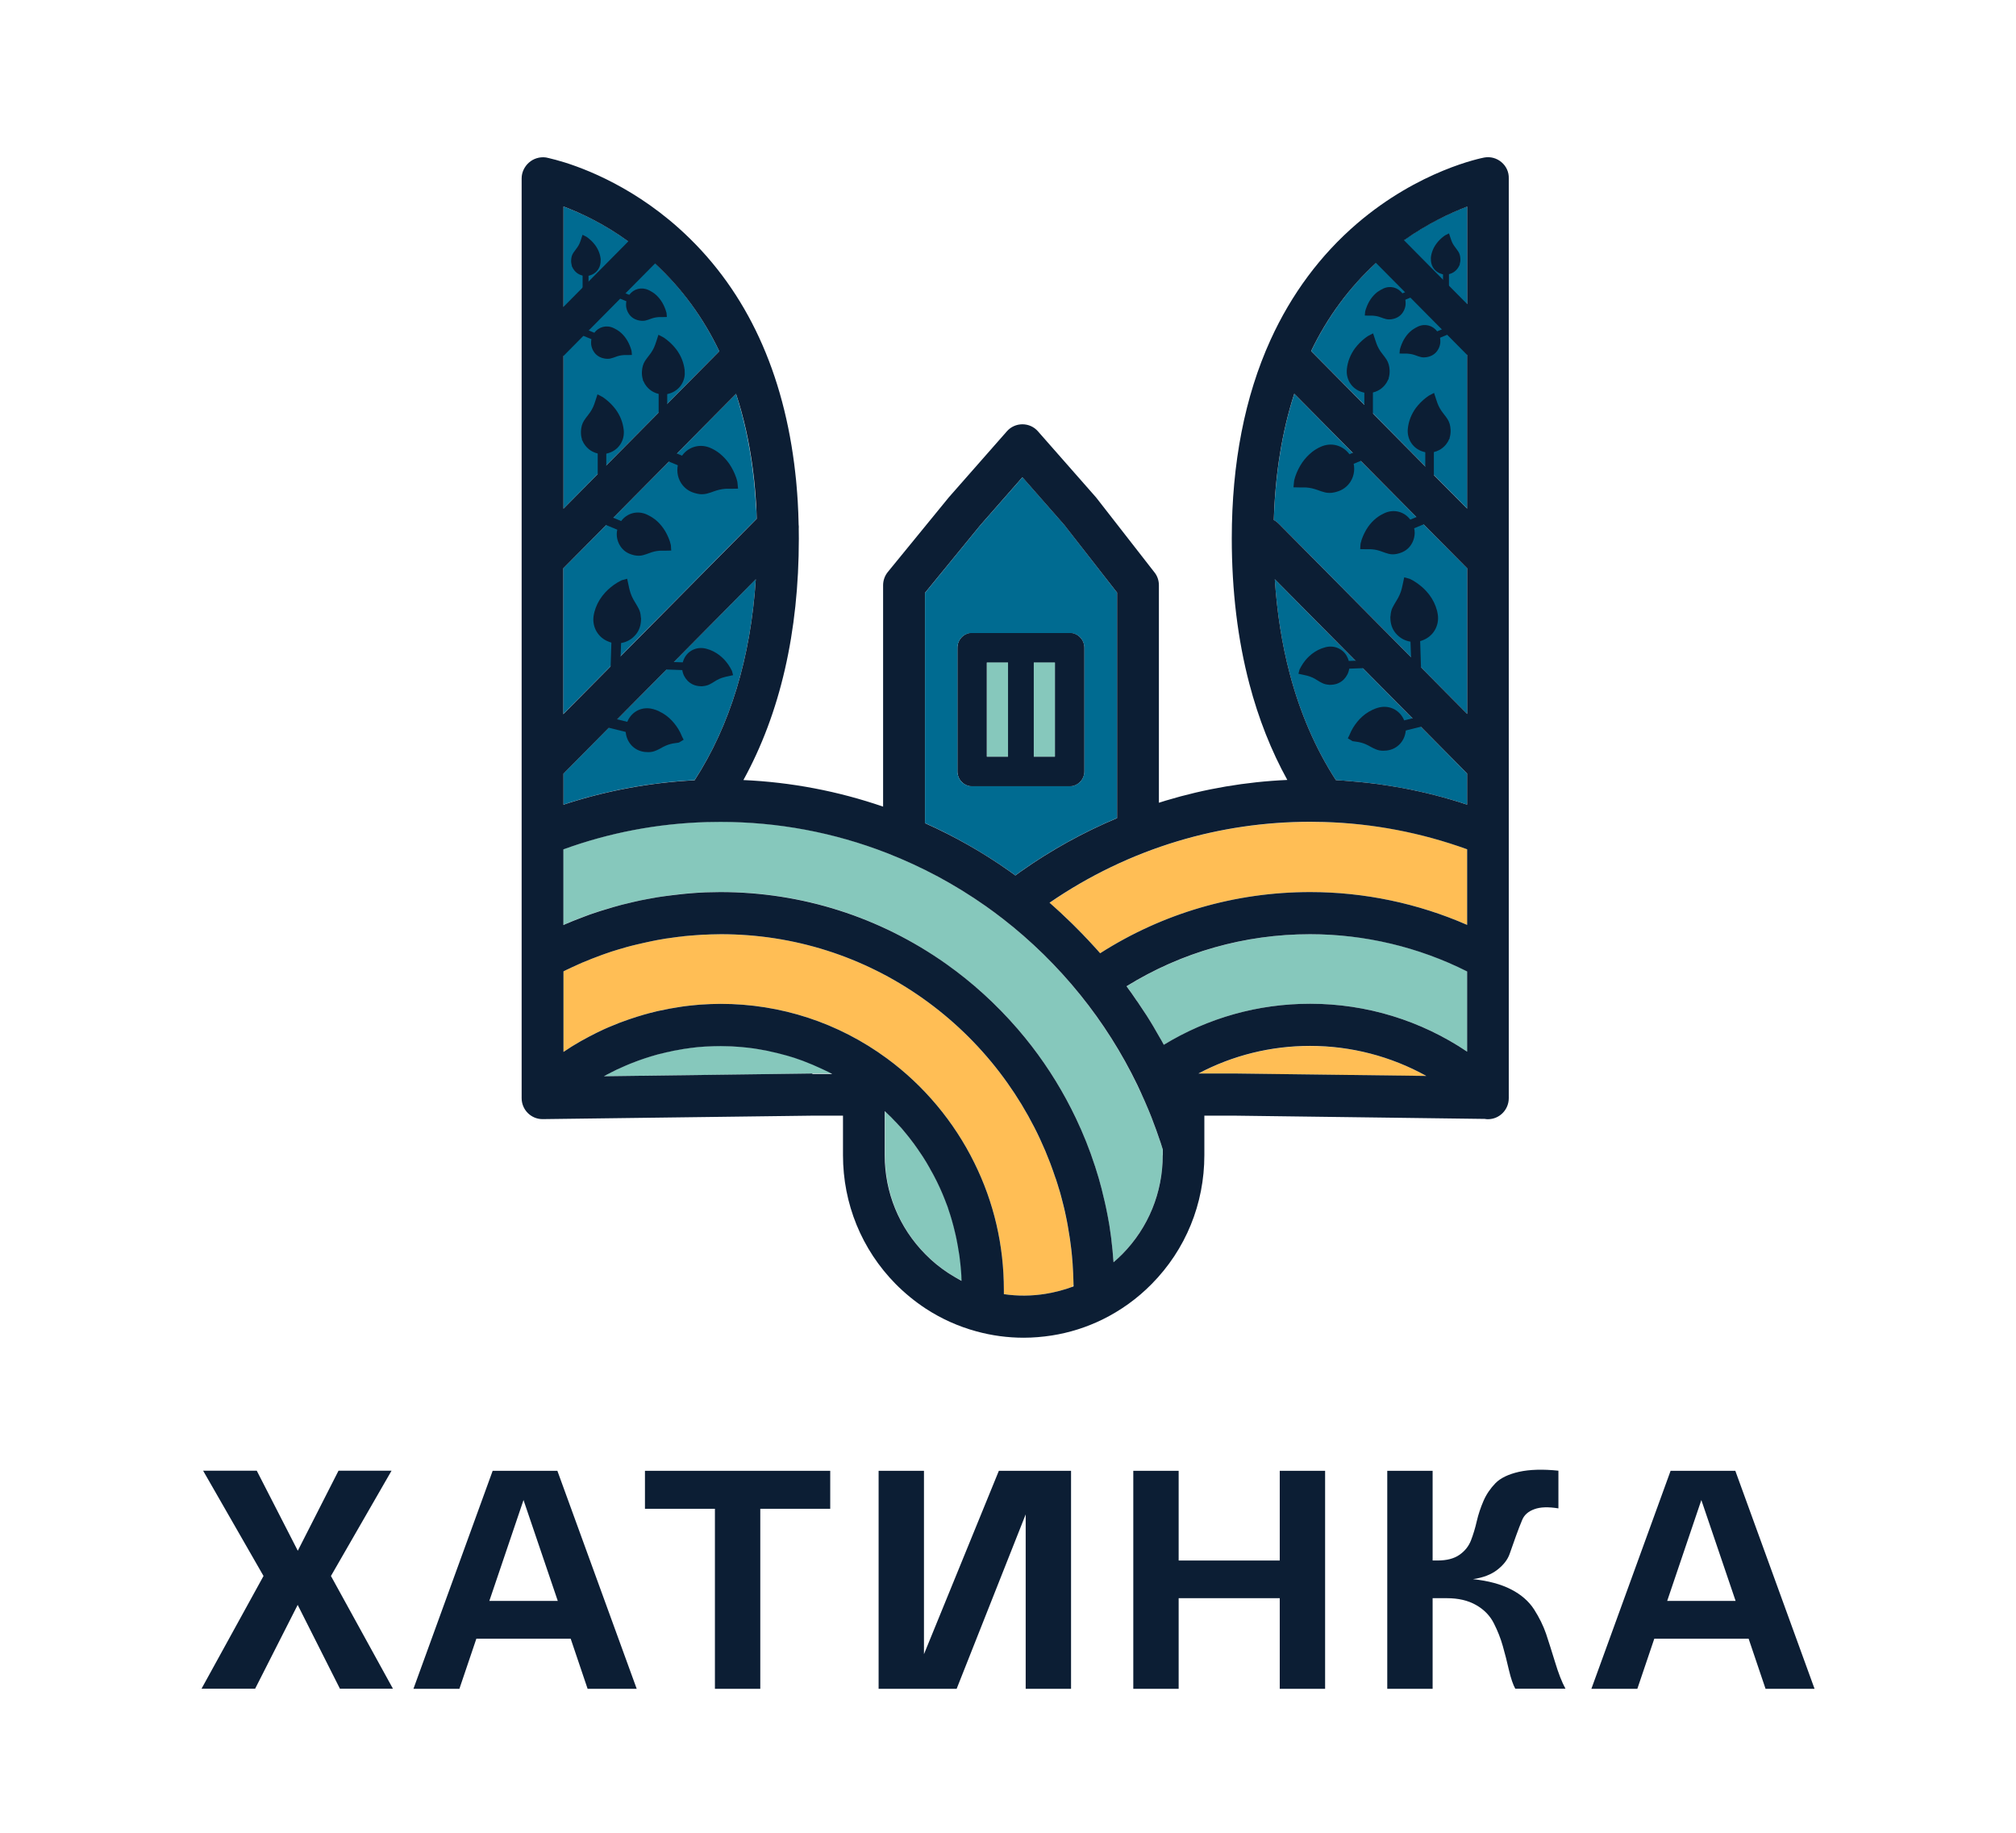<svg width="88" height="80" viewBox="0 0 88 80" fill="none" xmlns="http://www.w3.org/2000/svg">
<path d="M14.446 68.791L17.152 73.711H14.838L12.994 70.053L11.137 73.711H8.797L11.503 68.791L8.867 64.196H11.208L12.999 67.689L14.776 64.196H17.091L14.446 68.791Z" fill="#0C1E34"/>
<path d="M27.793 73.716H25.65L24.911 71.529H20.793L20.053 73.716H18.047L21.505 64.2H24.33L27.793 73.716ZM22.852 65.476L21.36 69.88H24.348L22.852 65.476Z" fill="#0C1E34"/>
<path d="M28.153 64.2H36.24V65.858H33.187V73.716H31.207V65.858H28.153V64.2Z" fill="#0C1E34"/>
<path d="M40.332 72.204L43.601 64.2H46.752V73.716H44.772V66.102L41.758 73.716H38.352V64.2H40.332V72.204Z" fill="#0C1E34"/>
<path d="M55.862 68.116V64.2H57.842V73.716H55.862V69.76H51.449V73.716H49.469V64.2H51.449V68.116H55.862Z" fill="#0C1E34"/>
<path d="M64.295 68.929C64.968 69 65.523 69.151 65.963 69.378C66.403 69.604 66.737 69.898 66.966 70.253C67.195 70.613 67.366 70.964 67.485 71.307C67.599 71.653 67.731 72.062 67.877 72.542C68.022 73.022 68.171 73.413 68.334 73.711H66.143C66.046 73.538 65.954 73.267 65.866 72.898C65.782 72.524 65.69 72.173 65.597 71.844C65.505 71.516 65.373 71.182 65.206 70.853C65.039 70.524 64.783 70.258 64.431 70.058C64.079 69.858 63.657 69.76 63.155 69.76H62.535V73.716H60.555V64.2H62.535V68.115H62.751C63.147 68.115 63.463 68.035 63.701 67.871C63.939 67.707 64.106 67.498 64.207 67.244C64.304 66.991 64.392 66.711 64.462 66.4C64.533 66.093 64.634 65.796 64.757 65.511C64.88 65.227 65.056 64.969 65.276 64.742C65.496 64.516 65.839 64.351 66.306 64.244C66.772 64.142 67.344 64.124 68.026 64.195V65.84C67.586 65.769 67.239 65.778 66.975 65.876C66.715 65.969 66.539 66.124 66.451 66.329C66.363 66.538 66.271 66.773 66.174 67.044C66.081 67.311 65.989 67.573 65.897 67.827C65.809 68.08 65.628 68.311 65.36 68.52C65.091 68.729 64.735 68.867 64.295 68.929Z" fill="#0C1E34"/>
<path d="M79.207 73.716H77.068L76.329 71.529H72.211L71.471 73.716H69.465L72.923 64.2H75.748L79.207 73.716ZM74.265 65.476L72.774 69.88H75.761L74.265 65.476Z" fill="#0C1E34"/>
<path d="M46.685 27.631H42.43C42.078 27.631 41.797 27.916 41.797 28.271V33.671C41.797 34.027 42.078 34.311 42.43 34.311H46.685C47.033 34.311 47.319 34.027 47.319 33.671V28.271C47.319 27.92 47.033 27.631 46.685 27.631ZM43.059 33.036V28.916H44.001V33.036H43.059ZM45.11 33.036V28.916H46.051V33.036H45.11Z" fill="#0C1E34"/>
<path d="M64.046 33.769V35.124C64.041 35.124 64.037 35.124 64.033 35.12C63.109 34.813 62.167 34.573 61.208 34.396C61.089 34.373 60.97 34.351 60.847 34.333C60.728 34.311 60.609 34.293 60.486 34.276C60.367 34.258 60.244 34.24 60.125 34.222C60.007 34.204 59.883 34.191 59.76 34.178C59.518 34.151 59.276 34.124 59.03 34.107C58.911 34.098 58.788 34.084 58.665 34.076C58.546 34.067 58.431 34.062 58.313 34.053C57.428 32.684 56.746 31.116 56.293 29.387C55.959 28.12 55.743 26.751 55.646 25.298C55.646 25.293 55.646 25.289 55.646 25.284L64.046 33.769Z" fill="#006B91"/>
<path d="M64.049 24.809V31.169L55.821 22.862C55.755 22.796 55.684 22.742 55.605 22.702C55.667 20.676 55.966 18.84 56.494 17.2C56.494 17.196 56.498 17.196 56.498 17.191L59.556 20.28L64.049 24.809Z" fill="#006B91"/>
<path d="M64.05 9.018V22.204L64.037 22.191L62.673 20.818L61.379 19.511L61.362 19.493L57.234 15.324C58 13.729 59.038 12.36 60.336 11.227C61.714 10.027 63.108 9.364 64.032 9.018C64.041 9.018 64.046 9.018 64.05 9.018Z" fill="#006B91"/>
<path d="M31.398 15.333L24.595 22.204V9.013C25.555 9.369 26.998 10.062 28.428 11.342C29.664 12.449 30.654 13.782 31.398 15.333Z" fill="#006B91"/>
<path d="M33.029 22.64L30.081 25.618L28.677 27.036L24.585 31.169V24.809L30.336 19L30.732 18.6L32.127 17.191C32.457 18.218 32.703 19.32 32.853 20.493C32.866 20.6 32.879 20.711 32.892 20.827C32.892 20.831 32.892 20.84 32.897 20.844C32.901 20.889 32.905 20.933 32.91 20.978C32.919 21.08 32.932 21.187 32.941 21.298C32.963 21.538 32.98 21.778 32.993 22.009C33.015 22.213 33.024 22.427 33.029 22.64Z" fill="#006B91"/>
<path d="M32.99 25.284C32.766 28.72 31.869 31.662 30.32 34.053C28.362 34.156 26.443 34.511 24.595 35.12V33.764L26.883 31.453L28.326 29.996L28.388 29.933L32.977 25.293L32.99 25.284Z" fill="#006B91"/>
<path d="M46.454 22.907L44.633 20.831L42.802 22.916L40.378 25.88V35.862C40.378 35.884 40.378 35.902 40.373 35.924C41.667 36.502 42.908 37.209 44.069 38.027C44.153 38.084 44.237 38.147 44.32 38.209C44.404 38.147 44.487 38.084 44.571 38.027C45.887 37.098 47.29 36.324 48.76 35.707V25.867L46.454 22.907ZM47.33 33.675C47.33 34.031 47.048 34.316 46.696 34.316H42.428C42.076 34.316 41.795 34.031 41.795 33.675V28.271C41.795 27.916 42.076 27.631 42.428 27.631H46.696C47.048 27.631 47.33 27.916 47.33 28.271V33.675Z" fill="#006B91"/>
<path d="M44.004 28.911H43.075V33.031H44.004V28.911Z" fill="#86C8BC"/>
<path d="M46.051 28.911H45.122V33.031H46.051V28.911Z" fill="#86C8BC"/>
<path d="M62.264 46.969L53.917 46.862H52.315C53.811 46.071 55.47 45.658 57.191 45.658C58.986 45.658 60.724 46.111 62.264 46.969Z" fill="#FFBE55"/>
<path d="M64.048 42.4V45.907C62.028 44.547 59.657 43.813 57.193 43.813C54.914 43.813 52.727 44.431 50.804 45.609C50.782 45.573 50.764 45.533 50.742 45.498C50.712 45.436 50.676 45.378 50.641 45.32C50.575 45.2 50.509 45.084 50.439 44.969C50.408 44.916 50.377 44.862 50.346 44.809C50.25 44.649 50.153 44.484 50.052 44.329C50.047 44.324 50.047 44.32 50.043 44.316C49.937 44.151 49.832 43.991 49.726 43.831C49.691 43.778 49.656 43.729 49.62 43.68C49.546 43.569 49.466 43.458 49.392 43.347C49.352 43.289 49.312 43.231 49.268 43.178C49.238 43.138 49.207 43.093 49.18 43.053C51.587 41.564 54.342 40.778 57.193 40.778C59.573 40.773 61.932 41.333 64.048 42.4Z" fill="#86C8BC"/>
<path d="M64.047 37.071V40.373C61.895 39.431 59.554 38.938 57.192 38.938C53.918 38.938 50.763 39.858 48.022 41.609C47.947 41.52 47.868 41.431 47.789 41.347C47.749 41.302 47.705 41.253 47.661 41.209C47.551 41.089 47.441 40.969 47.327 40.853C47.305 40.831 47.283 40.804 47.261 40.782C47.124 40.644 46.988 40.507 46.852 40.369C46.812 40.329 46.773 40.293 46.733 40.253C46.632 40.156 46.526 40.053 46.425 39.96C46.377 39.916 46.333 39.871 46.284 39.831C46.174 39.729 46.064 39.631 45.95 39.529C45.914 39.498 45.879 39.467 45.844 39.435C45.831 39.427 45.822 39.418 45.813 39.409C47.534 38.227 49.408 37.324 51.397 36.724C53.267 36.16 55.216 35.876 57.187 35.876C57.39 35.876 57.592 35.88 57.79 35.884C59.946 35.938 62.045 36.342 64.047 37.071Z" fill="#FFBE55"/>
<path d="M41.992 55.911C41.79 55.809 41.592 55.693 41.403 55.569C41.037 55.329 40.699 55.053 40.395 54.742C39.255 53.587 38.631 52.053 38.631 50.422V48.502C38.631 48.502 38.631 48.507 38.635 48.507C38.639 48.511 38.639 48.511 38.644 48.516C38.71 48.578 38.776 48.644 38.842 48.707C38.864 48.724 38.881 48.747 38.903 48.764C38.956 48.818 39.005 48.867 39.053 48.92C39.071 48.938 39.088 48.96 39.11 48.978C39.176 49.049 39.242 49.12 39.304 49.191C39.304 49.191 39.304 49.196 39.308 49.196C39.37 49.267 39.431 49.338 39.493 49.413C39.511 49.435 39.528 49.453 39.546 49.475C39.59 49.533 39.638 49.587 39.682 49.644C39.7 49.667 39.713 49.684 39.731 49.707C39.849 49.858 39.964 50.013 40.074 50.173C40.091 50.196 40.105 50.218 40.118 50.24C40.157 50.298 40.201 50.36 40.241 50.422C40.254 50.444 40.272 50.467 40.285 50.489C40.391 50.649 40.492 50.813 40.589 50.982C40.602 51.004 40.615 51.031 40.628 51.053C40.663 51.115 40.699 51.178 40.734 51.24C40.747 51.267 40.76 51.289 40.773 51.316C40.817 51.4 40.861 51.484 40.905 51.573C40.949 51.662 40.989 51.751 41.033 51.84C41.046 51.871 41.059 51.898 41.073 51.929C41.099 51.991 41.125 52.049 41.152 52.111C41.169 52.147 41.183 52.182 41.196 52.218C41.218 52.276 41.24 52.329 41.262 52.382C41.279 52.422 41.293 52.458 41.306 52.498C41.328 52.551 41.345 52.604 41.367 52.658C41.381 52.698 41.394 52.738 41.407 52.778C41.425 52.831 41.442 52.884 41.46 52.938C41.473 52.978 41.486 53.018 41.499 53.062C41.517 53.115 41.53 53.169 41.548 53.222C41.561 53.262 41.574 53.302 41.583 53.347C41.601 53.4 41.614 53.453 41.627 53.507C41.64 53.547 41.649 53.591 41.658 53.631L41.697 53.795C41.706 53.836 41.715 53.876 41.728 53.916C41.741 53.973 41.755 54.027 41.763 54.084C41.772 54.124 41.781 54.164 41.79 54.2C41.803 54.262 41.812 54.32 41.825 54.382C41.834 54.418 41.838 54.453 41.843 54.489C41.856 54.564 41.865 54.636 41.878 54.707C41.882 54.729 41.887 54.755 41.891 54.778C41.904 54.876 41.917 54.973 41.926 55.071C41.931 55.098 41.931 55.124 41.935 55.147C41.944 55.218 41.948 55.293 41.957 55.364C41.961 55.4 41.961 55.44 41.966 55.475C41.97 55.538 41.975 55.596 41.979 55.658C41.983 55.698 41.983 55.742 41.983 55.782C41.983 55.822 41.992 55.867 41.992 55.911Z" fill="#86C8BC"/>
<path d="M36.32 46.858H35.458L26.359 46.978C26.372 46.969 26.39 46.96 26.403 46.951C26.469 46.916 26.535 46.88 26.605 46.844C26.627 46.831 26.654 46.818 26.68 46.804C26.768 46.76 26.856 46.716 26.948 46.671C26.953 46.667 26.957 46.667 26.962 46.662C27.045 46.622 27.133 46.582 27.217 46.547C27.243 46.533 27.27 46.524 27.296 46.511C27.366 46.48 27.437 46.449 27.507 46.422C27.529 46.413 27.556 46.404 27.578 46.396C27.67 46.36 27.762 46.324 27.855 46.289C27.868 46.284 27.881 46.28 27.894 46.276C27.974 46.249 28.057 46.218 28.136 46.191C28.163 46.182 28.194 46.173 28.22 46.164C28.295 46.142 28.37 46.116 28.444 46.093C28.466 46.084 28.488 46.08 28.51 46.076C28.603 46.049 28.7 46.022 28.796 45.996C28.818 45.991 28.836 45.987 28.858 45.982C28.937 45.96 29.012 45.942 29.091 45.924C29.122 45.916 29.148 45.911 29.179 45.907C29.258 45.889 29.338 45.871 29.417 45.853C29.434 45.849 29.452 45.844 29.474 45.844C29.571 45.827 29.668 45.809 29.769 45.791C29.795 45.787 29.817 45.782 29.844 45.778C29.918 45.764 29.998 45.756 30.072 45.747C30.103 45.742 30.13 45.738 30.16 45.733C30.248 45.72 30.336 45.711 30.424 45.702C30.438 45.702 30.446 45.698 30.46 45.698C30.561 45.689 30.658 45.68 30.759 45.676C30.785 45.676 30.816 45.671 30.842 45.671C30.917 45.667 30.996 45.662 31.071 45.662C31.102 45.662 31.133 45.658 31.159 45.658C31.26 45.653 31.362 45.653 31.463 45.653C31.59 45.653 31.718 45.658 31.841 45.662C31.881 45.662 31.916 45.667 31.956 45.667C32.048 45.671 32.136 45.676 32.228 45.684C32.268 45.689 32.308 45.689 32.347 45.693C32.453 45.702 32.554 45.711 32.66 45.724C32.682 45.729 32.704 45.729 32.726 45.733C32.849 45.747 32.972 45.764 33.095 45.787C33.13 45.791 33.161 45.8 33.196 45.804C33.284 45.818 33.377 45.836 33.469 45.853C33.509 45.862 33.548 45.867 33.588 45.876C33.68 45.893 33.773 45.916 33.865 45.938C33.896 45.947 33.927 45.951 33.958 45.96C34.076 45.991 34.195 46.022 34.314 46.053C34.34 46.062 34.367 46.071 34.393 46.076C34.486 46.102 34.578 46.133 34.67 46.16C34.71 46.173 34.745 46.187 34.785 46.2C34.868 46.227 34.956 46.258 35.04 46.289C35.075 46.302 35.106 46.316 35.141 46.324C35.256 46.369 35.37 46.413 35.489 46.462C35.502 46.467 35.515 46.476 35.528 46.48C35.63 46.52 35.731 46.564 35.828 46.613C35.863 46.631 35.898 46.644 35.933 46.662C36.012 46.698 36.096 46.738 36.175 46.778C36.21 46.796 36.246 46.813 36.281 46.831C36.285 46.84 36.303 46.849 36.32 46.858Z" fill="#86C8BC"/>
<path d="M46.828 56.16C46.446 56.307 46.05 56.413 45.641 56.475C45.038 56.573 44.417 56.578 43.819 56.489C43.819 56.431 43.819 56.369 43.819 56.311C43.819 54.36 43.388 52.489 42.53 50.755C41.645 48.96 40.325 47.382 38.715 46.2C36.594 44.64 34.082 43.818 31.451 43.818C31.314 43.818 31.178 43.822 31.041 43.827C31.011 43.827 30.98 43.827 30.953 43.831C30.821 43.836 30.685 43.844 30.553 43.853C30.531 43.853 30.513 43.858 30.491 43.858C30.368 43.867 30.249 43.88 30.126 43.893C30.1 43.898 30.073 43.898 30.051 43.902C29.919 43.916 29.787 43.933 29.655 43.956C29.629 43.96 29.602 43.964 29.576 43.969C29.453 43.987 29.33 44.009 29.206 44.031C29.193 44.035 29.18 44.035 29.167 44.04C29.035 44.062 28.903 44.093 28.771 44.12C28.744 44.129 28.714 44.133 28.687 44.138C28.555 44.169 28.423 44.2 28.296 44.236C28.287 44.24 28.282 44.24 28.274 44.244C28.151 44.276 28.023 44.311 27.904 44.351C27.878 44.36 27.851 44.369 27.825 44.373C27.697 44.413 27.574 44.453 27.447 44.498C27.424 44.507 27.407 44.511 27.385 44.52C27.27 44.56 27.156 44.6 27.042 44.644C27.024 44.653 27.002 44.658 26.985 44.667C26.861 44.715 26.738 44.764 26.615 44.818C26.588 44.827 26.562 44.84 26.54 44.849C26.421 44.902 26.298 44.956 26.179 45.013C26.175 45.018 26.171 45.018 26.166 45.018C26.043 45.075 25.924 45.138 25.805 45.2C25.779 45.213 25.753 45.227 25.73 45.24C25.612 45.302 25.497 45.364 25.378 45.431C25.365 45.44 25.352 45.444 25.339 45.453C25.229 45.516 25.123 45.578 25.018 45.644C24.996 45.658 24.974 45.671 24.952 45.684C24.837 45.755 24.727 45.827 24.617 45.902C24.608 45.907 24.6 45.911 24.595 45.916V42.4C24.683 42.355 24.771 42.311 24.864 42.271C24.903 42.253 24.943 42.231 24.983 42.213C25.123 42.147 25.264 42.084 25.405 42.022C25.422 42.013 25.44 42.009 25.462 42C25.585 41.947 25.709 41.898 25.832 41.849C25.884 41.827 25.933 41.809 25.986 41.791C26.078 41.755 26.171 41.72 26.267 41.684C26.325 41.662 26.386 41.644 26.443 41.622C26.531 41.591 26.615 41.56 26.703 41.533C26.765 41.511 26.826 41.493 26.892 41.475C26.976 41.449 27.059 41.422 27.147 41.4C27.213 41.382 27.275 41.364 27.341 41.342C27.424 41.32 27.508 41.298 27.592 41.276C27.658 41.258 27.724 41.244 27.794 41.227C27.878 41.204 27.961 41.187 28.045 41.169C28.111 41.151 28.181 41.138 28.247 41.124C28.331 41.107 28.415 41.089 28.498 41.071C28.564 41.058 28.634 41.044 28.701 41.031C28.784 41.018 28.868 41 28.956 40.987C29.022 40.973 29.092 40.964 29.158 40.956C29.242 40.942 29.33 40.929 29.418 40.92C29.484 40.911 29.55 40.902 29.62 40.893C29.708 40.884 29.796 40.876 29.884 40.862C29.95 40.853 30.016 40.849 30.082 40.844C30.174 40.836 30.267 40.827 30.359 40.822C30.421 40.818 30.483 40.813 30.544 40.809C30.65 40.8 30.751 40.795 30.852 40.795C30.905 40.791 30.953 40.791 31.006 40.787C31.16 40.782 31.314 40.778 31.468 40.778C34.645 40.778 37.694 41.747 40.286 43.582C41.553 44.48 42.675 45.56 43.621 46.791C44.554 48.004 45.297 49.338 45.839 50.76C45.922 50.982 46.001 51.209 46.076 51.431C46.081 51.44 46.081 51.444 46.085 51.453C46.116 51.547 46.147 51.644 46.177 51.742C46.186 51.773 46.195 51.8 46.204 51.831C46.226 51.898 46.243 51.964 46.265 52.036C46.274 52.071 46.287 52.111 46.296 52.147C46.314 52.209 46.327 52.267 46.344 52.329C46.358 52.369 46.367 52.409 46.375 52.449C46.389 52.507 46.406 52.564 46.419 52.622C46.428 52.662 46.437 52.707 46.45 52.747C46.463 52.804 46.477 52.862 46.49 52.916C46.498 52.96 46.507 53 46.516 53.044C46.529 53.102 46.538 53.156 46.551 53.213C46.56 53.258 46.569 53.302 46.578 53.342C46.587 53.4 46.6 53.453 46.608 53.511C46.617 53.556 46.622 53.6 46.63 53.644C46.639 53.698 46.648 53.755 46.657 53.809C46.666 53.853 46.67 53.898 46.679 53.942C46.688 53.995 46.697 54.053 46.705 54.107C46.714 54.151 46.718 54.196 46.723 54.244C46.732 54.302 46.736 54.355 46.745 54.409C46.749 54.453 46.754 54.502 46.763 54.547C46.767 54.6 46.776 54.658 46.78 54.711C46.785 54.755 46.789 54.804 46.793 54.849C46.798 54.902 46.802 54.96 46.806 55.013C46.811 55.058 46.815 55.107 46.82 55.156C46.824 55.209 46.828 55.267 46.833 55.32C46.837 55.364 46.837 55.413 46.842 55.462C46.846 55.516 46.846 55.569 46.85 55.627C46.855 55.675 46.855 55.72 46.855 55.769C46.855 55.822 46.859 55.876 46.859 55.933C46.859 55.982 46.864 56.027 46.864 56.075C46.828 56.102 46.828 56.129 46.828 56.16Z" fill="#FFBE55"/>
<path d="M50.752 50.164V50.422C50.752 52.053 50.127 53.591 48.987 54.742C48.864 54.867 48.737 54.982 48.605 55.098C48.605 55.08 48.6 55.062 48.6 55.04C48.587 54.88 48.578 54.724 48.561 54.569C48.561 54.556 48.556 54.542 48.556 54.529C48.543 54.382 48.525 54.236 48.508 54.089C48.503 54.053 48.499 54.018 48.495 53.982C48.473 53.827 48.451 53.671 48.429 53.52C48.424 53.493 48.42 53.467 48.415 53.444C48.393 53.307 48.367 53.169 48.341 53.031C48.336 53 48.327 52.973 48.323 52.942C48.292 52.791 48.261 52.636 48.226 52.484C48.217 52.453 48.213 52.422 48.204 52.391C48.173 52.253 48.138 52.111 48.103 51.973C48.099 51.956 48.094 51.933 48.09 51.916C48.05 51.764 48.011 51.613 47.967 51.462C47.958 51.427 47.945 51.396 47.936 51.36C47.892 51.209 47.843 51.053 47.795 50.902C47.791 50.893 47.791 50.889 47.786 50.88C47.557 50.173 47.28 49.484 46.968 48.818C46.44 47.707 45.793 46.649 45.036 45.667C44.843 45.413 44.645 45.169 44.438 44.933C44.433 44.924 44.425 44.92 44.42 44.911C44.416 44.907 44.416 44.907 44.411 44.902C43.496 43.84 42.453 42.893 41.305 42.08C38.41 40.018 35 38.933 31.445 38.933C31.282 38.933 31.115 38.938 30.947 38.942C30.895 38.942 30.842 38.947 30.789 38.947C30.675 38.951 30.565 38.956 30.45 38.964C30.389 38.969 30.331 38.973 30.27 38.978C30.16 38.987 30.054 38.996 29.944 39.004C29.887 39.009 29.825 39.013 29.768 39.022C29.649 39.036 29.531 39.049 29.412 39.062C29.368 39.067 29.319 39.071 29.275 39.08C29.113 39.102 28.95 39.124 28.787 39.151C28.756 39.156 28.725 39.16 28.699 39.164C28.567 39.187 28.435 39.209 28.299 39.236C28.241 39.244 28.189 39.258 28.131 39.267C28.026 39.289 27.916 39.311 27.81 39.333C27.749 39.347 27.691 39.36 27.634 39.373C27.529 39.396 27.423 39.422 27.317 39.449C27.26 39.462 27.207 39.476 27.15 39.489C27.027 39.52 26.904 39.556 26.781 39.591C26.745 39.6 26.71 39.609 26.675 39.618C26.517 39.662 26.363 39.711 26.204 39.76C26.165 39.773 26.121 39.787 26.081 39.8C25.967 39.84 25.852 39.876 25.738 39.916C25.681 39.938 25.628 39.956 25.571 39.978C25.469 40.013 25.368 40.053 25.267 40.093C25.21 40.116 25.153 40.138 25.095 40.16C24.99 40.2 24.889 40.244 24.787 40.289C24.735 40.311 24.686 40.329 24.638 40.351C24.62 40.36 24.603 40.364 24.585 40.373V37.071C26.587 36.342 28.686 35.942 30.837 35.876C31.035 35.871 31.238 35.867 31.44 35.867C33.948 35.867 36.39 36.324 38.709 37.227C39.47 37.524 40.214 37.862 40.931 38.253C41.648 38.64 42.348 39.071 43.017 39.542C43.254 39.711 43.505 39.893 43.756 40.089C44.381 40.573 44.979 41.093 45.542 41.649C46.105 42.204 46.642 42.791 47.139 43.409C48.121 44.622 48.957 45.947 49.634 47.347C49.691 47.462 49.744 47.578 49.797 47.698C49.819 47.742 49.837 47.782 49.859 47.827C49.889 47.898 49.925 47.973 49.96 48.049C49.982 48.102 50.004 48.151 50.026 48.204C50.057 48.271 50.083 48.338 50.114 48.409C50.136 48.462 50.158 48.516 50.18 48.569C50.206 48.636 50.233 48.702 50.259 48.769C50.281 48.822 50.303 48.88 50.321 48.933C50.347 49 50.373 49.067 50.395 49.133C50.417 49.187 50.435 49.244 50.457 49.298C50.483 49.364 50.505 49.431 50.527 49.498C50.545 49.556 50.567 49.609 50.585 49.662C50.607 49.729 50.629 49.8 50.655 49.867C50.673 49.92 50.69 49.978 50.708 50.031C50.725 50.071 50.739 50.12 50.752 50.164Z" fill="#86C8BC"/>
<path d="M29.842 32.289L29.635 32.413L29.543 32.427C29.481 32.435 29.424 32.444 29.367 32.453C29.235 32.48 29.107 32.52 28.98 32.587C28.944 32.6 28.918 32.618 28.887 32.636C28.786 32.693 28.707 32.733 28.628 32.764C28.526 32.809 28.421 32.831 28.297 32.831C28.249 32.831 28.196 32.827 28.139 32.822C27.901 32.791 27.703 32.689 27.549 32.516C27.418 32.364 27.338 32.182 27.316 31.982L27.312 31.969V31.956C27.312 31.942 27.308 31.929 27.308 31.916V31.88V31.871C27.308 31.76 27.321 31.693 27.334 31.636L27.352 31.587C27.36 31.564 27.369 31.542 27.378 31.52C27.382 31.507 27.387 31.498 27.391 31.484C27.589 31.035 28.055 30.818 28.526 30.956C28.601 30.978 28.68 31.004 28.755 31.04L28.764 31.044L28.786 31.058C28.988 31.151 29.173 31.289 29.331 31.458C29.472 31.609 29.596 31.782 29.692 31.973C29.71 32.009 29.727 32.044 29.741 32.08L29.754 32.107C29.758 32.12 29.763 32.129 29.767 32.142L29.842 32.289Z" fill="#0C1E34"/>
<path d="M32.217 21.329L31.979 21.333H31.896C31.838 21.333 31.781 21.333 31.72 21.333C31.693 21.333 31.667 21.333 31.64 21.338C31.482 21.351 31.328 21.387 31.157 21.449C31.051 21.489 30.959 21.52 30.87 21.542L30.857 21.547C30.787 21.564 30.716 21.573 30.642 21.573C30.58 21.573 30.51 21.569 30.439 21.551C30.4 21.542 30.36 21.533 30.32 21.52C30.07 21.449 29.872 21.302 29.735 21.093C29.643 20.951 29.59 20.796 29.573 20.636C29.564 20.564 29.564 20.489 29.573 20.404L29.581 20.351C29.586 20.333 29.586 20.32 29.59 20.302C29.612 20.2 29.643 20.111 29.647 20.102L29.66 20.076C29.669 20.062 29.674 20.049 29.683 20.036C29.7 20.004 29.713 19.978 29.731 19.951C29.744 19.929 29.762 19.907 29.775 19.884C30.07 19.484 30.58 19.351 31.038 19.564C31.165 19.622 31.284 19.693 31.394 19.778L31.421 19.8C31.575 19.924 31.711 20.071 31.83 20.24C31.957 20.427 32.063 20.636 32.138 20.858C32.151 20.893 32.16 20.929 32.169 20.964L32.186 21.031C32.191 21.044 32.191 21.062 32.191 21.071L32.217 21.329Z" fill="#0C1E34"/>
<path d="M27.983 26.982C27.983 27.022 27.983 27.067 27.979 27.107C27.961 27.369 27.864 27.596 27.684 27.773C27.521 27.938 27.323 28.035 27.094 28.071C27.077 28.076 27.064 28.076 27.046 28.08H27.006C26.896 28.093 26.874 28.089 26.738 28.067L26.729 28.062L26.685 28.049L26.676 28.044C26.641 28.035 26.606 28.027 26.571 28.009C26.549 28 26.522 27.991 26.496 27.978C26.052 27.773 25.814 27.289 25.928 26.796C25.933 26.769 25.937 26.751 25.942 26.729C26.008 26.471 26.126 26.227 26.294 26.009C26.329 25.964 26.373 25.911 26.421 25.858C26.496 25.778 26.566 25.711 26.641 25.649C26.742 25.564 26.848 25.489 26.967 25.418C27.011 25.395 27.055 25.369 27.099 25.347L27.108 25.342C27.13 25.329 27.152 25.324 27.165 25.32L27.376 25.262L27.442 25.569C27.455 25.627 27.464 25.684 27.482 25.742C27.526 25.929 27.609 26.116 27.719 26.289C27.763 26.364 27.825 26.462 27.882 26.573C27.939 26.684 27.966 26.804 27.974 26.947L27.979 26.969L27.983 26.982Z" fill="#0C1E34"/>
<path d="M27.229 18.929V18.933V18.947C27.198 19.356 26.921 19.684 26.525 19.787C26.508 19.791 26.486 19.796 26.468 19.8C26.455 19.804 26.442 19.804 26.428 19.809L26.363 19.818H26.323C26.261 19.818 26.213 19.813 26.156 19.804L26.138 19.809L26.103 19.796C26.099 19.796 26.099 19.796 26.094 19.796C26.015 19.778 25.945 19.751 25.874 19.716C25.755 19.658 25.645 19.569 25.557 19.458C25.505 19.391 25.46 19.32 25.43 19.244L25.399 19.191L25.403 19.173C25.368 19.067 25.355 18.951 25.359 18.827C25.368 18.636 25.412 18.484 25.496 18.356C25.544 18.28 25.601 18.204 25.667 18.12C25.791 17.969 25.878 17.813 25.936 17.653C25.958 17.596 25.975 17.542 25.993 17.484L26.081 17.213L26.27 17.311C26.279 17.316 26.292 17.324 26.31 17.333L26.323 17.342C26.358 17.364 26.393 17.391 26.428 17.418C26.596 17.547 26.745 17.698 26.873 17.867C27.071 18.138 27.19 18.44 27.225 18.76C27.234 18.818 27.234 18.876 27.229 18.929Z" fill="#0C1E34"/>
<path d="M26.165 31.206L26.06 31.638L27.782 32.065L27.887 31.633L26.165 31.206Z" fill="#0C1E34"/>
<path d="M28.347 19.297L28.174 19.72L29.862 20.424L30.035 20L28.347 19.297Z" fill="#0C1E34"/>
<path d="M29.299 24.031L29.083 24.036H29.009C28.956 24.036 28.903 24.036 28.85 24.036C28.828 24.036 28.806 24.036 28.78 24.04C28.639 24.049 28.498 24.084 28.344 24.142C28.252 24.178 28.168 24.204 28.089 24.227L28.076 24.231C28.014 24.249 27.948 24.258 27.882 24.258C27.825 24.258 27.763 24.253 27.702 24.24C27.667 24.231 27.631 24.222 27.596 24.213C27.367 24.147 27.191 24.018 27.073 23.831C26.989 23.702 26.945 23.564 26.927 23.422C26.919 23.36 26.919 23.289 26.927 23.213L26.936 23.169C26.941 23.156 26.941 23.142 26.945 23.124C26.963 23.031 26.993 22.956 26.998 22.942L27.007 22.92C27.011 22.907 27.02 22.898 27.024 22.884C27.037 22.858 27.051 22.831 27.068 22.809C27.081 22.787 27.095 22.769 27.108 22.751C27.372 22.391 27.829 22.271 28.243 22.462C28.357 22.516 28.467 22.578 28.564 22.653L28.591 22.671C28.731 22.782 28.855 22.916 28.96 23.067C29.075 23.231 29.167 23.422 29.237 23.622C29.246 23.653 29.255 23.684 29.264 23.72L29.281 23.782C29.286 23.796 29.286 23.809 29.286 23.822L29.299 24.031Z" fill="#0C1E34"/>
<path d="M25.824 22.206L25.668 22.588L27.185 23.221L27.341 22.838L25.824 22.206Z" fill="#0C1E34"/>
<path d="M27.583 15.493L27.424 15.498H27.367C27.328 15.498 27.288 15.498 27.248 15.498C27.231 15.498 27.213 15.498 27.196 15.502C27.09 15.511 26.984 15.533 26.87 15.578C26.8 15.604 26.738 15.627 26.676 15.64L26.668 15.644C26.619 15.658 26.571 15.662 26.522 15.662C26.478 15.662 26.434 15.658 26.386 15.649C26.36 15.644 26.333 15.636 26.307 15.631C26.135 15.582 26.003 15.484 25.915 15.342C25.854 15.249 25.818 15.142 25.805 15.036C25.801 14.987 25.801 14.938 25.805 14.88L25.81 14.844C25.81 14.836 25.814 14.822 25.814 14.813C25.827 14.742 25.849 14.684 25.854 14.68L25.862 14.662C25.867 14.653 25.871 14.644 25.876 14.636C25.884 14.613 25.898 14.596 25.906 14.578C25.915 14.564 25.928 14.547 25.937 14.533C26.135 14.262 26.478 14.173 26.786 14.32C26.87 14.36 26.954 14.409 27.028 14.462L27.046 14.476C27.152 14.56 27.244 14.658 27.323 14.773C27.411 14.898 27.477 15.04 27.53 15.191C27.539 15.213 27.543 15.24 27.552 15.262L27.565 15.307C27.565 15.316 27.57 15.329 27.57 15.333L27.583 15.493Z" fill="#0C1E34"/>
<path d="M24.984 14.127L24.869 14.41L26.003 14.883L26.119 14.6L24.984 14.127Z" fill="#0C1E34"/>
<path d="M29.109 13.836L28.951 13.84H28.893C28.854 13.84 28.814 13.84 28.775 13.84C28.757 13.84 28.739 13.84 28.722 13.844C28.616 13.853 28.511 13.876 28.396 13.92C28.326 13.947 28.264 13.969 28.203 13.982L28.194 13.987C28.145 14 28.097 14.004 28.049 14.004C28.005 14.004 27.961 14 27.912 13.991C27.886 13.987 27.859 13.978 27.833 13.973C27.661 13.924 27.529 13.827 27.441 13.684C27.38 13.591 27.345 13.484 27.331 13.378C27.327 13.329 27.327 13.28 27.331 13.222L27.336 13.187C27.336 13.178 27.34 13.164 27.34 13.156C27.353 13.084 27.375 13.027 27.38 13.022L27.389 13.004C27.393 12.996 27.397 12.987 27.402 12.978C27.411 12.956 27.424 12.938 27.433 12.92C27.441 12.907 27.455 12.889 27.463 12.876C27.661 12.604 28.005 12.516 28.313 12.662C28.396 12.702 28.48 12.751 28.555 12.804L28.572 12.818C28.678 12.902 28.77 13 28.849 13.116C28.937 13.24 29.003 13.382 29.056 13.533C29.065 13.556 29.069 13.582 29.078 13.604L29.091 13.649C29.091 13.658 29.096 13.671 29.096 13.676L29.109 13.836Z" fill="#0C1E34"/>
<path d="M26.506 12.47L26.39 12.753L27.524 13.226L27.64 12.943L26.506 12.47Z" fill="#0C1E34"/>
<path d="M26.465 19.609H26.091V20.964H26.465V19.609Z" fill="#0C1E34"/>
<path d="M26.216 11.436V11.449C26.194 11.729 26.005 11.956 25.732 12.027C25.719 12.031 25.706 12.031 25.692 12.036C25.684 12.036 25.675 12.04 25.666 12.04L25.622 12.044H25.596C25.556 12.044 25.521 12.044 25.481 12.036L25.468 12.04L25.442 12.031H25.437C25.384 12.018 25.332 12 25.288 11.978C25.204 11.938 25.129 11.876 25.068 11.8C25.032 11.756 25.002 11.707 24.98 11.653L24.958 11.618L24.962 11.604C24.94 11.529 24.927 11.449 24.931 11.364C24.936 11.231 24.966 11.129 25.024 11.04C25.059 10.987 25.094 10.938 25.142 10.876C25.226 10.769 25.288 10.667 25.327 10.551C25.34 10.511 25.354 10.476 25.367 10.436L25.428 10.249L25.561 10.316C25.569 10.32 25.578 10.324 25.587 10.329L25.596 10.333C25.622 10.351 25.644 10.364 25.671 10.387C25.785 10.476 25.89 10.578 25.979 10.698C26.115 10.884 26.198 11.093 26.221 11.316C26.216 11.36 26.216 11.4 26.216 11.436Z" fill="#0C1E34"/>
<path d="M25.69 11.907H25.431V12.84H25.69V11.907Z" fill="#0C1E34"/>
<path d="M29.89 16.329V16.333V16.347C29.859 16.756 29.582 17.084 29.186 17.187C29.168 17.191 29.146 17.195 29.129 17.2C29.116 17.204 29.102 17.204 29.089 17.209L29.023 17.218H28.983C28.922 17.218 28.873 17.213 28.816 17.204L28.799 17.209L28.764 17.195C28.759 17.195 28.759 17.195 28.755 17.195C28.675 17.178 28.605 17.151 28.535 17.116C28.416 17.058 28.306 16.969 28.218 16.858C28.165 16.791 28.121 16.72 28.09 16.644L28.059 16.591L28.064 16.573C28.029 16.467 28.015 16.351 28.02 16.227C28.029 16.036 28.073 15.884 28.156 15.755C28.205 15.68 28.262 15.604 28.328 15.52C28.451 15.369 28.539 15.213 28.596 15.053C28.618 14.996 28.636 14.942 28.654 14.884L28.741 14.613L28.931 14.711C28.939 14.716 28.953 14.724 28.97 14.733L28.983 14.742C29.019 14.764 29.054 14.791 29.089 14.818C29.256 14.947 29.406 15.098 29.534 15.267C29.732 15.538 29.85 15.84 29.886 16.16C29.89 16.218 29.89 16.271 29.89 16.329Z" fill="#0C1E34"/>
<path d="M29.125 17.009H28.751V18.364H29.125V17.009Z" fill="#0C1E34"/>
<path d="M27.062 29.431L26.644 29.418L26.688 28.044L26.697 27.751C26.684 27.698 26.675 27.64 26.666 27.587C26.583 27.049 26.693 26.484 26.816 26.067C26.922 25.702 27.036 25.453 27.049 25.431L27.423 25.613C27.419 25.618 27.313 25.858 27.212 26.196C27.093 26.6 26.992 27.156 27.102 27.644C27.106 27.658 27.106 27.671 27.111 27.684L27.12 27.711V27.742L27.111 28.071L27.062 29.431Z" fill="#0C1E34"/>
<path d="M32 29.471L31.758 29.524C31.714 29.533 31.665 29.542 31.621 29.556C31.476 29.591 31.326 29.658 31.19 29.747C31.133 29.787 31.054 29.831 30.966 29.876C30.878 29.92 30.781 29.942 30.671 29.951L30.653 29.956H30.64C30.605 29.956 30.574 29.956 30.543 29.951C30.337 29.938 30.156 29.858 30.015 29.716C29.888 29.582 29.808 29.427 29.782 29.244C29.778 29.231 29.778 29.218 29.778 29.204V29.173C29.769 29.084 29.769 29.067 29.791 28.96L29.795 28.951L29.804 28.916V28.911C29.813 28.884 29.817 28.858 29.831 28.827C29.839 28.809 29.848 28.787 29.857 28.764C30.015 28.409 30.402 28.218 30.79 28.307C30.812 28.311 30.825 28.316 30.843 28.32C31.045 28.373 31.238 28.471 31.41 28.604C31.445 28.631 31.485 28.667 31.529 28.707C31.59 28.764 31.648 28.822 31.696 28.884C31.762 28.964 31.824 29.053 31.877 29.147C31.894 29.182 31.916 29.218 31.934 29.253L31.938 29.258C31.947 29.276 31.951 29.293 31.956 29.302L32 29.471Z" fill="#0C1E34"/>
<path d="M28.71 29.209L28.719 28.876L29.801 28.911L30.03 28.92C30.074 28.911 30.118 28.902 30.162 28.893C30.589 28.827 31.033 28.916 31.363 29.013C31.649 29.098 31.847 29.191 31.865 29.2L31.724 29.502C31.72 29.498 31.535 29.413 31.262 29.333C30.941 29.24 30.505 29.156 30.118 29.244C30.109 29.244 30.096 29.249 30.087 29.253L30.065 29.258H30.043L29.784 29.249L28.71 29.209Z" fill="#0C1E34"/>
<path d="M58.833 32.227L59.04 32.351L59.132 32.364C59.194 32.373 59.251 32.382 59.308 32.391C59.44 32.418 59.568 32.458 59.695 32.524C59.73 32.538 59.757 32.556 59.788 32.573C59.889 32.631 59.968 32.671 60.047 32.702C60.148 32.747 60.254 32.769 60.377 32.769C60.426 32.769 60.478 32.764 60.536 32.76C60.773 32.729 60.971 32.627 61.125 32.453C61.257 32.302 61.336 32.12 61.358 31.92L61.363 31.907V31.893C61.363 31.88 61.367 31.867 61.367 31.853V31.818V31.809C61.367 31.698 61.354 31.631 61.341 31.573L61.323 31.524C61.314 31.502 61.306 31.48 61.297 31.458C61.292 31.444 61.288 31.436 61.284 31.422C61.086 30.973 60.619 30.756 60.148 30.893C60.074 30.916 59.994 30.942 59.92 30.978L59.911 30.982L59.889 30.995C59.686 31.089 59.502 31.227 59.343 31.395C59.202 31.547 59.079 31.72 58.982 31.911C58.965 31.947 58.947 31.982 58.934 32.018L58.921 32.044C58.916 32.058 58.912 32.067 58.908 32.08L58.833 32.227Z" fill="#0C1E34"/>
<path d="M56.461 21.271L56.699 21.276H56.782C56.839 21.276 56.897 21.276 56.958 21.276C56.984 21.276 57.011 21.276 57.037 21.28C57.196 21.293 57.35 21.329 57.521 21.391C57.627 21.431 57.719 21.462 57.807 21.484L57.821 21.489C57.891 21.507 57.961 21.515 58.036 21.515C58.098 21.515 58.168 21.511 58.239 21.493C58.278 21.484 58.318 21.476 58.357 21.462C58.608 21.391 58.806 21.244 58.943 21.035C59.035 20.893 59.088 20.738 59.105 20.578C59.114 20.507 59.114 20.431 59.105 20.347L59.096 20.293C59.092 20.276 59.092 20.262 59.088 20.244C59.066 20.142 59.035 20.053 59.031 20.044L59.017 20.018C59.008 20.004 59.004 19.991 58.995 19.978C58.978 19.947 58.965 19.92 58.947 19.893C58.934 19.871 58.916 19.849 58.903 19.827C58.608 19.427 58.098 19.293 57.64 19.507C57.513 19.564 57.394 19.636 57.284 19.72L57.257 19.742C57.103 19.867 56.967 20.013 56.848 20.182C56.721 20.369 56.615 20.578 56.54 20.8C56.527 20.835 56.518 20.871 56.509 20.907L56.492 20.973C56.487 20.987 56.487 21.004 56.487 21.013L56.461 21.271Z" fill="#0C1E34"/>
<path d="M60.689 26.92C60.689 26.96 60.689 27.004 60.694 27.044C60.711 27.307 60.808 27.533 60.988 27.711C61.151 27.875 61.349 27.973 61.578 28.009C61.596 28.013 61.609 28.013 61.626 28.018H61.666C61.776 28.031 61.798 28.027 61.934 28.004L61.943 28L61.987 27.987L61.996 27.982C62.031 27.973 62.066 27.964 62.102 27.947C62.123 27.938 62.15 27.929 62.176 27.916C62.621 27.711 62.858 27.227 62.744 26.733C62.739 26.707 62.735 26.689 62.731 26.667C62.665 26.409 62.546 26.164 62.379 25.947C62.343 25.902 62.3 25.849 62.251 25.796C62.176 25.715 62.106 25.649 62.031 25.587C61.93 25.502 61.824 25.427 61.706 25.355C61.661 25.333 61.617 25.307 61.574 25.284L61.565 25.28C61.543 25.267 61.521 25.262 61.508 25.258L61.296 25.2L61.23 25.507C61.217 25.564 61.204 25.622 61.191 25.68C61.147 25.867 61.063 26.053 60.953 26.227C60.909 26.302 60.847 26.4 60.79 26.511C60.733 26.622 60.707 26.742 60.698 26.884L60.694 26.907L60.689 26.92Z" fill="#0C1E34"/>
<path d="M61.45 18.867V18.871V18.884C61.481 19.293 61.758 19.622 62.154 19.724C62.172 19.729 62.194 19.733 62.211 19.738C62.224 19.742 62.237 19.742 62.251 19.747L62.317 19.756H62.356C62.418 19.756 62.466 19.751 62.523 19.742L62.541 19.747L62.576 19.733C62.581 19.733 62.581 19.733 62.585 19.733C62.664 19.716 62.735 19.689 62.805 19.653C62.924 19.596 63.034 19.507 63.122 19.396C63.175 19.329 63.219 19.258 63.249 19.182L63.28 19.129L63.276 19.111C63.311 19.004 63.324 18.889 63.32 18.764C63.311 18.573 63.267 18.422 63.184 18.293C63.135 18.218 63.078 18.142 63.012 18.058C62.889 17.907 62.801 17.751 62.743 17.591C62.721 17.533 62.704 17.48 62.686 17.422L62.598 17.151L62.409 17.249C62.4 17.253 62.387 17.262 62.37 17.271L62.356 17.28C62.321 17.302 62.286 17.329 62.251 17.356C62.084 17.484 61.934 17.636 61.806 17.804C61.608 18.076 61.489 18.378 61.454 18.698C61.446 18.756 61.446 18.813 61.45 18.867Z" fill="#0C1E34"/>
<path d="M62.504 31.144L60.782 31.57L60.887 32.002L62.609 31.575L62.504 31.144Z" fill="#0C1E34"/>
<path d="M60.33 19.233L58.642 19.936L58.815 20.359L60.503 19.656L60.33 19.233Z" fill="#0C1E34"/>
<path d="M59.374 23.969L59.59 23.973H59.665C59.717 23.973 59.77 23.973 59.823 23.973C59.845 23.973 59.867 23.973 59.893 23.978C60.034 23.987 60.175 24.022 60.329 24.08C60.421 24.116 60.505 24.142 60.584 24.164L60.597 24.169C60.659 24.187 60.725 24.196 60.791 24.196C60.848 24.196 60.91 24.191 60.971 24.178C61.007 24.169 61.042 24.16 61.077 24.151C61.306 24.084 61.482 23.956 61.601 23.769C61.684 23.64 61.728 23.502 61.746 23.36C61.755 23.298 61.755 23.227 61.746 23.151L61.737 23.107C61.733 23.093 61.733 23.08 61.728 23.062C61.711 22.969 61.68 22.893 61.675 22.88L61.667 22.858C61.662 22.844 61.653 22.835 61.649 22.822C61.636 22.796 61.623 22.769 61.605 22.747C61.592 22.724 61.579 22.707 61.565 22.689C61.301 22.329 60.844 22.209 60.43 22.4C60.316 22.453 60.206 22.515 60.109 22.591L60.083 22.609C59.942 22.72 59.819 22.853 59.713 23.004C59.599 23.169 59.506 23.36 59.436 23.56C59.427 23.591 59.418 23.622 59.409 23.658L59.392 23.72C59.387 23.733 59.387 23.747 59.387 23.76L59.374 23.969Z" fill="#0C1E34"/>
<path d="M62.856 22.141L61.339 22.773L61.495 23.156L63.012 22.523L62.856 22.141Z" fill="#0C1E34"/>
<path d="M61.091 15.431L61.25 15.435H61.307C61.346 15.435 61.386 15.435 61.426 15.435C61.443 15.435 61.461 15.435 61.478 15.44C61.584 15.449 61.69 15.471 61.804 15.515C61.874 15.542 61.936 15.564 61.998 15.578L62.006 15.582C62.055 15.595 62.103 15.6 62.152 15.6C62.196 15.6 62.24 15.595 62.288 15.587C62.314 15.582 62.341 15.573 62.367 15.569C62.539 15.52 62.671 15.422 62.759 15.28C62.82 15.187 62.856 15.08 62.869 14.973C62.873 14.924 62.873 14.876 62.869 14.818L62.864 14.782C62.864 14.773 62.86 14.76 62.86 14.751C62.847 14.68 62.825 14.622 62.82 14.618L62.812 14.6C62.807 14.591 62.803 14.582 62.798 14.573C62.79 14.551 62.776 14.533 62.768 14.515C62.759 14.502 62.746 14.484 62.737 14.471C62.539 14.2 62.196 14.111 61.888 14.258C61.804 14.298 61.72 14.347 61.646 14.4L61.628 14.413C61.522 14.498 61.43 14.595 61.351 14.711C61.263 14.835 61.197 14.978 61.144 15.129C61.135 15.151 61.131 15.178 61.122 15.2L61.109 15.244C61.109 15.253 61.104 15.267 61.104 15.271L61.091 15.431Z" fill="#0C1E34"/>
<path d="M63.696 14.061L62.561 14.534L62.677 14.818L63.811 14.345L63.696 14.061Z" fill="#0C1E34"/>
<path d="M59.575 13.773L59.734 13.778H59.791C59.831 13.778 59.87 13.778 59.91 13.778C59.927 13.778 59.945 13.778 59.962 13.782C60.068 13.791 60.174 13.813 60.288 13.858C60.358 13.884 60.42 13.907 60.482 13.92L60.49 13.924C60.539 13.938 60.587 13.942 60.636 13.942C60.68 13.942 60.724 13.938 60.772 13.929C60.798 13.924 60.825 13.915 60.851 13.911C61.023 13.862 61.155 13.764 61.243 13.622C61.304 13.529 61.34 13.422 61.353 13.316C61.357 13.267 61.357 13.218 61.353 13.16L61.349 13.124C61.349 13.116 61.344 13.102 61.344 13.093C61.331 13.022 61.309 12.964 61.304 12.96L61.296 12.942C61.291 12.933 61.287 12.924 61.282 12.915C61.274 12.893 61.261 12.876 61.252 12.858C61.243 12.844 61.23 12.827 61.221 12.813C61.023 12.542 60.68 12.453 60.372 12.6C60.288 12.64 60.205 12.689 60.13 12.742L60.112 12.755C60.007 12.84 59.914 12.938 59.835 13.053C59.747 13.178 59.681 13.32 59.628 13.471C59.619 13.493 59.615 13.52 59.606 13.542L59.593 13.587C59.593 13.595 59.589 13.609 59.589 13.613L59.575 13.773Z" fill="#0C1E34"/>
<path d="M62.175 12.404L61.04 12.877L61.156 13.161L62.29 12.688L62.175 12.404Z" fill="#0C1E34"/>
<path d="M62.589 19.547H62.215V20.902H62.589V19.547Z" fill="#0C1E34"/>
<path d="M62.462 11.373V11.387C62.484 11.667 62.673 11.893 62.946 11.964C62.959 11.969 62.972 11.969 62.986 11.973C62.994 11.973 63.003 11.978 63.012 11.978L63.056 11.982H63.082C63.122 11.982 63.157 11.982 63.197 11.973L63.21 11.978L63.236 11.969H63.241C63.294 11.956 63.346 11.938 63.39 11.916C63.474 11.876 63.549 11.813 63.61 11.738C63.646 11.693 63.676 11.644 63.698 11.591L63.72 11.556L63.716 11.542C63.738 11.467 63.751 11.387 63.747 11.302C63.742 11.169 63.712 11.067 63.654 10.978C63.619 10.924 63.584 10.876 63.536 10.813C63.452 10.707 63.39 10.604 63.351 10.489C63.338 10.449 63.324 10.413 63.311 10.373L63.25 10.187L63.118 10.253C63.109 10.258 63.1 10.262 63.091 10.267L63.082 10.271C63.056 10.289 63.034 10.302 63.008 10.324C62.893 10.413 62.788 10.515 62.7 10.636C62.563 10.822 62.48 11.031 62.458 11.253C62.462 11.298 62.462 11.338 62.462 11.373Z" fill="#0C1E34"/>
<path d="M63.248 11.844H62.989V12.778H63.248V11.844Z" fill="#0C1E34"/>
<path d="M58.788 16.267V16.271V16.284C58.819 16.693 59.096 17.022 59.492 17.124C59.51 17.129 59.532 17.133 59.549 17.138C59.563 17.142 59.576 17.142 59.589 17.147L59.655 17.155H59.695C59.756 17.155 59.805 17.151 59.862 17.142L59.879 17.147L59.915 17.133C59.919 17.133 59.919 17.133 59.923 17.133C60.003 17.116 60.073 17.089 60.143 17.053C60.262 16.995 60.372 16.907 60.46 16.796C60.513 16.729 60.557 16.658 60.588 16.582L60.619 16.529L60.614 16.511C60.649 16.404 60.663 16.289 60.658 16.164C60.649 15.973 60.605 15.822 60.522 15.693C60.473 15.618 60.416 15.542 60.35 15.458C60.227 15.307 60.139 15.151 60.082 14.991C60.06 14.933 60.042 14.88 60.025 14.822L59.937 14.551L59.747 14.649C59.739 14.653 59.725 14.662 59.708 14.671L59.695 14.68C59.659 14.702 59.624 14.729 59.589 14.755C59.422 14.884 59.272 15.036 59.145 15.204C58.947 15.476 58.828 15.778 58.793 16.098C58.788 16.155 58.784 16.209 58.788 16.267Z" fill="#0C1E34"/>
<path d="M59.929 16.947H59.555V18.302H59.929V16.947Z" fill="#0C1E34"/>
<path d="M61.617 29.373L62.035 29.36L61.991 27.987L61.982 27.693C61.995 27.64 62.004 27.582 62.013 27.529C62.097 26.991 61.987 26.427 61.863 26.009C61.758 25.644 61.643 25.396 61.63 25.373L61.256 25.556C61.261 25.56 61.366 25.8 61.467 26.138C61.586 26.542 61.687 27.098 61.577 27.587C61.573 27.6 61.573 27.613 61.569 27.627L61.56 27.653V27.684L61.569 28.013L61.617 29.373Z" fill="#0C1E34"/>
<path d="M56.678 29.409L56.919 29.462C56.964 29.471 57.012 29.48 57.056 29.493C57.201 29.529 57.351 29.596 57.487 29.684C57.544 29.724 57.623 29.769 57.712 29.813C57.8 29.858 57.896 29.88 58.006 29.889L58.024 29.893H58.037C58.072 29.893 58.103 29.893 58.134 29.889C58.341 29.875 58.521 29.796 58.662 29.653C58.789 29.52 58.869 29.364 58.895 29.182C58.9 29.169 58.9 29.155 58.9 29.142V29.111C58.908 29.022 58.908 29.004 58.886 28.898L58.882 28.889L58.873 28.853V28.849C58.864 28.822 58.86 28.796 58.847 28.764C58.838 28.747 58.829 28.724 58.82 28.702C58.662 28.347 58.275 28.155 57.888 28.244C57.865 28.249 57.852 28.253 57.835 28.258C57.632 28.311 57.439 28.409 57.267 28.542C57.232 28.569 57.192 28.604 57.148 28.644C57.087 28.702 57.029 28.76 56.981 28.822C56.915 28.902 56.853 28.991 56.801 29.084C56.783 29.12 56.761 29.155 56.743 29.191L56.739 29.195C56.73 29.213 56.726 29.231 56.721 29.24L56.678 29.409Z" fill="#0C1E34"/>
<path d="M59.966 29.147L59.958 28.813L58.875 28.849L58.646 28.858C58.602 28.849 58.558 28.84 58.514 28.831C58.088 28.764 57.643 28.853 57.313 28.951C57.027 29.035 56.829 29.129 56.812 29.138L56.952 29.44C56.957 29.436 57.142 29.351 57.414 29.271C57.736 29.178 58.171 29.093 58.558 29.182C58.567 29.182 58.58 29.187 58.589 29.191L58.611 29.195H58.633L58.893 29.187L59.966 29.147Z" fill="#0C1E34"/>
<path d="M65.538 7.076C65.331 6.902 65.058 6.827 64.79 6.876C64.676 6.898 61.952 7.427 59.228 9.764C57.636 11.133 56.368 12.84 55.458 14.84C54.336 17.307 53.768 20.222 53.768 23.502C53.768 25.787 54.028 27.924 54.538 29.858C54.934 31.364 55.488 32.769 56.192 34.044C54.388 34.124 52.606 34.427 50.882 34.947C50.78 34.978 50.684 35.009 50.587 35.04V25.547C50.587 25.342 50.521 25.138 50.389 24.978L47.868 21.742C47.854 21.729 47.846 21.711 47.832 21.698L45.311 18.831C45.14 18.631 44.889 18.52 44.629 18.52C44.37 18.52 44.119 18.631 43.947 18.831L41.426 21.698C41.417 21.707 41.413 21.716 41.404 21.724L38.76 24.96C38.623 25.124 38.548 25.333 38.548 25.547V35.209C36.582 34.533 34.536 34.142 32.45 34.049C34.056 31.129 34.87 27.591 34.87 23.507C34.87 23.364 34.87 23.218 34.866 23.076C34.87 23.018 34.87 22.956 34.861 22.898C34.852 22.56 34.844 22.227 34.822 21.893C34.808 21.64 34.786 21.382 34.764 21.124C34.756 21.009 34.742 20.893 34.729 20.778C34.725 20.724 34.716 20.671 34.712 20.618C34.698 20.489 34.685 20.364 34.668 20.249C34.109 15.92 32.419 12.458 29.634 9.964C27.416 7.978 25.142 7.213 24.262 6.978C24.231 6.969 24.2 6.96 24.174 6.956C24.094 6.933 24.028 6.92 23.98 6.907C23.954 6.898 23.932 6.893 23.914 6.893L23.896 6.889C23.892 6.889 23.892 6.889 23.888 6.884C23.835 6.876 23.813 6.871 23.813 6.871C23.558 6.84 23.285 6.92 23.087 7.098C22.893 7.271 22.77 7.52 22.77 7.787V47.933C22.77 48.178 22.867 48.413 23.043 48.587C23.219 48.76 23.452 48.853 23.694 48.849L35.473 48.698H36.797V50.422C36.797 52.542 37.611 54.538 39.094 56.044C39.49 56.444 39.93 56.804 40.401 57.115C41.087 57.564 41.84 57.902 42.627 58.115C43.296 58.298 43.987 58.391 44.682 58.391C45.096 58.391 45.509 58.355 45.914 58.293C46.68 58.173 47.423 57.938 48.123 57.596C48.919 57.204 49.645 56.684 50.274 56.044C51.757 54.542 52.571 52.547 52.571 50.422V48.698H53.896L64.812 48.84C64.856 48.849 64.904 48.853 64.948 48.853C65.45 48.853 65.859 48.444 65.859 47.933V7.787C65.868 7.511 65.749 7.253 65.538 7.076ZM64.046 9.018V13.276L61.288 10.489C62.335 9.747 63.325 9.293 64.033 9.022C64.038 9.018 64.042 9.018 64.046 9.018ZM40.374 35.862V25.88L42.799 22.916L44.629 20.831L46.451 22.907L48.761 25.867V35.711C47.291 36.329 45.888 37.102 44.572 38.031C44.488 38.089 44.405 38.151 44.321 38.213C44.238 38.151 44.154 38.089 44.07 38.031C42.909 37.209 41.668 36.507 40.374 35.929C40.374 35.902 40.374 35.884 40.374 35.862ZM30.32 34.058C28.362 34.16 26.444 34.516 24.596 35.124V33.769L26.884 31.458L28.327 30L28.389 29.938L32.978 25.298L32.991 25.284C32.767 28.72 31.869 31.662 30.32 34.058ZM32.864 20.493C32.877 20.6 32.89 20.711 32.903 20.827C32.903 20.831 32.903 20.84 32.908 20.844C32.912 20.889 32.916 20.933 32.921 20.978C32.93 21.08 32.943 21.187 32.952 21.298C32.974 21.538 32.991 21.778 33.004 22.009C33.018 22.218 33.026 22.431 33.031 22.644L30.083 25.622L28.679 27.04L24.587 31.173V24.809L30.338 19L30.734 18.6L32.129 17.191C32.468 18.213 32.71 19.316 32.864 20.493ZM31.398 15.333L24.596 22.204V15.538L28.591 11.502C29.748 12.573 30.69 13.853 31.398 15.333ZM27.425 10.538L24.596 13.396V9.013C25.331 9.289 26.347 9.756 27.425 10.538ZM35.46 46.858L26.36 46.978C26.374 46.969 26.391 46.96 26.404 46.956C26.47 46.92 26.536 46.88 26.607 46.849C26.629 46.836 26.655 46.822 26.682 46.809C26.77 46.764 26.858 46.72 26.95 46.675C26.954 46.671 26.959 46.671 26.963 46.671C27.047 46.631 27.135 46.591 27.218 46.556C27.245 46.542 27.271 46.533 27.298 46.52C27.368 46.489 27.438 46.458 27.509 46.431C27.531 46.422 27.557 46.413 27.579 46.404C27.672 46.369 27.764 46.333 27.856 46.298C27.87 46.293 27.883 46.289 27.896 46.284C27.975 46.253 28.054 46.227 28.138 46.2C28.164 46.191 28.195 46.182 28.222 46.173C28.296 46.147 28.371 46.124 28.446 46.102C28.468 46.093 28.49 46.089 28.512 46.084C28.604 46.053 28.701 46.031 28.798 46.004C28.82 46 28.838 45.995 28.86 45.991C28.939 45.969 29.014 45.951 29.093 45.933C29.124 45.924 29.15 45.92 29.181 45.916C29.26 45.898 29.339 45.88 29.418 45.862C29.436 45.858 29.454 45.853 29.476 45.853C29.572 45.836 29.669 45.818 29.77 45.8C29.792 45.795 29.819 45.791 29.841 45.787C29.92 45.773 29.995 45.764 30.07 45.755C30.1 45.751 30.127 45.747 30.158 45.742C30.246 45.729 30.334 45.72 30.422 45.711C30.435 45.711 30.444 45.707 30.457 45.707C30.558 45.698 30.655 45.689 30.756 45.684C30.787 45.684 30.813 45.68 30.84 45.68C30.914 45.675 30.994 45.671 31.068 45.671C31.099 45.671 31.126 45.667 31.156 45.667C31.258 45.662 31.359 45.662 31.46 45.662C31.588 45.662 31.711 45.667 31.838 45.671C31.878 45.671 31.913 45.675 31.953 45.675C32.045 45.68 32.133 45.684 32.226 45.693C32.265 45.698 32.305 45.698 32.344 45.702C32.45 45.711 32.551 45.72 32.657 45.733C32.679 45.738 32.701 45.738 32.723 45.742C32.846 45.755 32.969 45.773 33.092 45.795C33.128 45.8 33.158 45.809 33.194 45.813C33.282 45.827 33.374 45.844 33.466 45.862C33.506 45.871 33.546 45.876 33.585 45.889C33.678 45.907 33.77 45.929 33.862 45.951C33.893 45.96 33.924 45.964 33.955 45.973C34.074 46.004 34.192 46.035 34.311 46.067C34.338 46.075 34.364 46.084 34.39 46.089C34.483 46.115 34.575 46.147 34.668 46.173C34.707 46.187 34.747 46.2 34.782 46.213C34.866 46.244 34.954 46.271 35.037 46.302C35.072 46.316 35.103 46.329 35.138 46.342C35.253 46.387 35.367 46.431 35.482 46.48C35.495 46.484 35.508 46.493 35.521 46.498C35.622 46.542 35.724 46.587 35.82 46.631C35.856 46.644 35.891 46.662 35.926 46.68C36.005 46.715 36.089 46.755 36.168 46.795C36.203 46.813 36.238 46.831 36.274 46.849C36.291 46.858 36.309 46.867 36.326 46.88H35.46V46.858ZM41.395 55.569C41.03 55.329 40.691 55.053 40.388 54.742C39.248 53.587 38.619 52.053 38.619 50.422V48.502C38.619 48.502 38.619 48.502 38.623 48.502C38.628 48.507 38.628 48.507 38.632 48.511C38.698 48.573 38.764 48.64 38.83 48.702C38.852 48.72 38.87 48.742 38.892 48.76C38.944 48.813 38.993 48.862 39.041 48.916C39.059 48.933 39.076 48.956 39.098 48.973C39.164 49.044 39.23 49.115 39.296 49.187C39.296 49.187 39.296 49.191 39.301 49.191C39.362 49.262 39.428 49.333 39.486 49.409C39.503 49.427 39.521 49.449 39.538 49.471C39.582 49.529 39.631 49.582 39.675 49.64C39.692 49.662 39.71 49.68 39.723 49.702C39.842 49.853 39.956 50.009 40.066 50.169C40.084 50.191 40.097 50.213 40.11 50.236C40.15 50.293 40.194 50.355 40.234 50.418C40.247 50.44 40.264 50.462 40.278 50.484C40.383 50.644 40.484 50.813 40.577 50.978C40.59 51.004 40.603 51.027 40.616 51.053C40.652 51.115 40.687 51.178 40.722 51.24C40.735 51.267 40.748 51.289 40.762 51.316C40.806 51.4 40.85 51.489 40.894 51.573C40.938 51.662 40.977 51.751 41.021 51.84C41.034 51.871 41.048 51.898 41.061 51.929C41.087 51.987 41.114 52.049 41.14 52.111C41.153 52.147 41.171 52.182 41.184 52.218C41.206 52.271 41.228 52.329 41.25 52.382C41.268 52.422 41.281 52.462 41.294 52.498C41.316 52.551 41.334 52.604 41.356 52.658C41.369 52.698 41.386 52.738 41.395 52.778C41.413 52.831 41.43 52.884 41.448 52.938C41.461 52.978 41.474 53.018 41.488 53.062C41.505 53.115 41.523 53.169 41.536 53.222C41.549 53.262 41.562 53.302 41.571 53.347C41.584 53.4 41.602 53.453 41.615 53.507C41.624 53.547 41.637 53.591 41.646 53.631L41.686 53.795C41.694 53.836 41.703 53.876 41.716 53.92C41.73 53.978 41.743 54.031 41.752 54.089C41.76 54.129 41.769 54.169 41.774 54.204C41.787 54.267 41.796 54.324 41.809 54.387C41.818 54.422 41.822 54.458 41.826 54.493C41.84 54.569 41.848 54.64 41.862 54.711C41.866 54.733 41.87 54.76 41.875 54.782C41.888 54.88 41.901 54.978 41.91 55.075C41.914 55.102 41.914 55.124 41.919 55.151C41.928 55.222 41.932 55.298 41.941 55.369C41.945 55.409 41.945 55.444 41.95 55.48C41.954 55.542 41.958 55.604 41.963 55.662C41.967 55.702 41.967 55.747 41.967 55.787C41.972 55.827 41.972 55.871 41.972 55.911C41.787 55.809 41.589 55.693 41.395 55.569ZM45.641 56.475C45.038 56.573 44.418 56.578 43.82 56.489C43.82 56.431 43.82 56.373 43.82 56.311C43.82 54.36 43.388 52.489 42.53 50.755C41.646 48.96 40.326 47.382 38.716 46.2C36.595 44.64 34.078 43.818 31.451 43.818C31.315 43.818 31.178 43.822 31.038 43.827C31.007 43.827 30.976 43.827 30.95 43.831C30.818 43.836 30.681 43.844 30.549 43.853C30.532 43.853 30.51 43.858 30.492 43.858C30.369 43.867 30.25 43.88 30.127 43.893C30.105 43.898 30.074 43.898 30.052 43.902C29.92 43.916 29.788 43.933 29.656 43.956C29.63 43.96 29.603 43.964 29.577 43.969C29.454 43.987 29.33 44.009 29.207 44.031C29.194 44.035 29.181 44.035 29.168 44.04C29.036 44.067 28.904 44.093 28.772 44.12C28.745 44.129 28.714 44.133 28.688 44.138C28.556 44.169 28.428 44.2 28.296 44.236C28.288 44.24 28.283 44.24 28.274 44.244C28.151 44.276 28.024 44.311 27.905 44.351C27.878 44.36 27.852 44.364 27.826 44.373C27.698 44.413 27.575 44.453 27.447 44.498C27.425 44.507 27.408 44.511 27.386 44.52C27.271 44.56 27.157 44.604 27.042 44.644C27.025 44.653 27.003 44.658 26.985 44.667C26.862 44.715 26.739 44.764 26.616 44.818C26.589 44.827 26.563 44.84 26.541 44.849C26.422 44.902 26.299 44.956 26.184 45.013C26.18 45.018 26.176 45.018 26.171 45.018C26.048 45.075 25.929 45.138 25.81 45.2C25.784 45.213 25.758 45.227 25.731 45.24C25.612 45.302 25.498 45.369 25.379 45.431C25.366 45.44 25.353 45.444 25.34 45.453C25.234 45.516 25.128 45.578 25.018 45.644C24.996 45.658 24.974 45.671 24.952 45.684C24.842 45.755 24.728 45.827 24.618 45.902C24.609 45.907 24.605 45.911 24.596 45.916V42.4C24.684 42.355 24.772 42.311 24.864 42.271C24.904 42.253 24.944 42.231 24.983 42.213C25.124 42.147 25.265 42.084 25.406 42.022C25.423 42.013 25.441 42.009 25.463 42C25.586 41.947 25.709 41.898 25.832 41.849C25.885 41.831 25.934 41.809 25.986 41.791C26.079 41.755 26.171 41.72 26.268 41.684C26.325 41.662 26.387 41.644 26.444 41.622C26.532 41.591 26.62 41.56 26.704 41.533C26.765 41.511 26.827 41.493 26.893 41.475C26.976 41.449 27.06 41.422 27.148 41.4C27.21 41.382 27.276 41.36 27.342 41.342C27.425 41.32 27.509 41.298 27.592 41.276C27.658 41.258 27.724 41.244 27.795 41.227C27.878 41.209 27.962 41.187 28.046 41.169C28.112 41.156 28.182 41.138 28.248 41.124C28.332 41.107 28.415 41.089 28.499 41.071C28.565 41.058 28.635 41.044 28.701 41.031C28.785 41.018 28.868 41 28.956 40.987C29.022 40.973 29.093 40.964 29.159 40.956C29.242 40.942 29.33 40.929 29.414 40.92C29.48 40.911 29.55 40.902 29.616 40.893C29.704 40.884 29.792 40.876 29.88 40.862C29.946 40.853 30.012 40.849 30.078 40.844C30.171 40.836 30.263 40.827 30.356 40.822C30.417 40.818 30.479 40.813 30.54 40.809C30.646 40.8 30.747 40.795 30.848 40.795C30.901 40.791 30.95 40.791 31.002 40.787C31.156 40.782 31.31 40.778 31.469 40.778C34.646 40.778 37.695 41.747 40.286 43.582C41.554 44.48 42.676 45.56 43.622 46.791C44.554 48.004 45.298 49.338 45.839 50.76C45.923 50.982 46.002 51.209 46.077 51.431C46.081 51.44 46.081 51.444 46.086 51.449C46.116 51.542 46.147 51.64 46.178 51.738C46.187 51.769 46.196 51.795 46.204 51.827C46.226 51.893 46.244 51.96 46.266 52.027C46.275 52.062 46.288 52.102 46.297 52.138C46.31 52.2 46.328 52.262 46.345 52.32C46.354 52.36 46.363 52.4 46.376 52.44C46.389 52.498 46.407 52.556 46.42 52.613C46.429 52.653 46.438 52.698 46.451 52.738C46.464 52.795 46.477 52.849 46.49 52.907C46.499 52.951 46.508 52.991 46.517 53.035C46.53 53.093 46.539 53.147 46.552 53.204C46.561 53.249 46.57 53.293 46.578 53.333C46.587 53.391 46.6 53.444 46.609 53.502C46.618 53.547 46.622 53.591 46.631 53.636C46.64 53.689 46.649 53.747 46.658 53.8C46.666 53.844 46.671 53.889 46.68 53.933C46.688 53.987 46.697 54.044 46.706 54.098C46.715 54.142 46.719 54.191 46.724 54.236C46.732 54.289 46.737 54.347 46.746 54.4C46.75 54.444 46.754 54.493 46.763 54.538C46.768 54.591 46.776 54.649 46.781 54.702C46.785 54.747 46.79 54.795 46.794 54.84C46.798 54.893 46.803 54.951 46.807 55.004C46.812 55.049 46.816 55.098 46.82 55.147C46.825 55.2 46.829 55.253 46.829 55.311C46.834 55.355 46.834 55.404 46.838 55.453C46.842 55.507 46.842 55.56 46.847 55.618C46.851 55.667 46.851 55.711 46.851 55.76C46.851 55.813 46.856 55.867 46.856 55.924C46.856 55.973 46.86 56.018 46.86 56.067C46.86 56.093 46.86 56.124 46.86 56.151C46.446 56.307 46.046 56.409 45.641 56.475ZM50.754 50.422C50.754 52.053 50.129 53.587 48.99 54.742C48.866 54.867 48.739 54.982 48.607 55.098C48.607 55.08 48.602 55.062 48.602 55.04C48.589 54.88 48.576 54.724 48.563 54.569C48.563 54.556 48.558 54.542 48.558 54.529C48.545 54.382 48.528 54.236 48.51 54.089C48.506 54.053 48.501 54.018 48.497 53.982C48.475 53.827 48.453 53.671 48.431 53.52C48.426 53.493 48.422 53.467 48.418 53.44C48.396 53.302 48.369 53.164 48.343 53.027C48.338 52.995 48.33 52.969 48.325 52.938C48.294 52.787 48.264 52.631 48.228 52.48C48.224 52.449 48.215 52.418 48.206 52.387C48.176 52.249 48.14 52.107 48.105 51.969C48.101 51.951 48.096 51.929 48.092 51.911C48.052 51.76 48.013 51.609 47.969 51.458C47.96 51.422 47.947 51.391 47.938 51.355C47.894 51.204 47.846 51.049 47.797 50.898C47.793 50.889 47.793 50.884 47.788 50.876C47.56 50.169 47.282 49.48 46.966 48.813C46.438 47.702 45.791 46.644 45.034 45.662C44.84 45.413 44.642 45.164 44.436 44.929C44.431 44.92 44.422 44.916 44.418 44.907C44.414 44.902 44.414 44.902 44.409 44.898C43.49 43.836 42.451 42.889 41.303 42.075C38.403 40.022 34.993 38.938 31.442 38.938C31.28 38.938 31.112 38.942 30.945 38.947C30.892 38.947 30.84 38.951 30.787 38.951C30.677 38.956 30.562 38.96 30.448 38.969C30.391 38.973 30.329 38.978 30.268 38.982C30.158 38.991 30.052 39 29.942 39.009C29.885 39.013 29.823 39.018 29.766 39.027C29.647 39.04 29.528 39.053 29.414 39.067C29.37 39.071 29.322 39.075 29.278 39.084C29.115 39.102 28.952 39.129 28.789 39.151C28.758 39.156 28.728 39.16 28.701 39.164C28.569 39.187 28.433 39.209 28.301 39.236C28.244 39.244 28.191 39.258 28.138 39.267C28.032 39.284 27.922 39.311 27.817 39.333C27.76 39.347 27.698 39.36 27.641 39.373C27.535 39.395 27.43 39.422 27.324 39.449C27.267 39.462 27.214 39.475 27.157 39.489C27.034 39.52 26.91 39.556 26.787 39.591C26.752 39.6 26.717 39.609 26.682 39.622C26.523 39.667 26.369 39.715 26.211 39.764C26.171 39.778 26.127 39.791 26.088 39.804C25.973 39.844 25.854 39.88 25.744 39.92C25.687 39.942 25.634 39.96 25.577 39.982C25.476 40.018 25.375 40.058 25.274 40.098C25.216 40.12 25.159 40.142 25.102 40.164C24.996 40.204 24.895 40.249 24.794 40.293C24.741 40.311 24.693 40.333 24.644 40.355C24.627 40.364 24.609 40.369 24.592 40.378V37.075C26.594 36.347 28.692 35.947 30.844 35.884C31.042 35.88 31.244 35.876 31.447 35.876C33.95 35.876 36.397 36.333 38.716 37.236C39.477 37.533 40.22 37.876 40.942 38.262C41.659 38.649 42.359 39.08 43.028 39.551C43.265 39.72 43.516 39.902 43.767 40.098C44.392 40.582 44.986 41.102 45.553 41.658C46.116 42.213 46.653 42.8 47.15 43.418C48.132 44.631 48.968 45.956 49.645 47.355C49.702 47.471 49.755 47.587 49.808 47.707C49.826 47.751 49.848 47.791 49.865 47.836C49.9 47.911 49.931 47.982 49.966 48.058C49.988 48.111 50.01 48.16 50.032 48.213C50.063 48.28 50.09 48.347 50.12 48.418C50.142 48.471 50.164 48.524 50.186 48.578C50.213 48.644 50.239 48.711 50.266 48.778C50.288 48.831 50.31 48.889 50.327 48.942C50.354 49.009 50.38 49.075 50.402 49.142C50.424 49.196 50.442 49.253 50.464 49.307C50.486 49.373 50.512 49.44 50.534 49.507C50.552 49.564 50.574 49.618 50.591 49.671C50.618 49.738 50.635 49.809 50.662 49.876C50.679 49.929 50.697 49.987 50.714 50.04C50.728 50.084 50.745 50.133 50.758 50.178V50.422H50.754ZM53.918 46.858H52.312C53.808 46.067 55.466 45.653 57.187 45.653C58.982 45.653 60.72 46.111 62.26 46.964L53.918 46.858ZM64.046 45.907C62.027 44.547 59.655 43.813 57.191 43.813C54.912 43.813 52.725 44.431 50.802 45.604C50.78 45.569 50.763 45.529 50.741 45.493C50.71 45.431 50.675 45.373 50.64 45.316C50.574 45.2 50.508 45.08 50.437 44.964C50.406 44.911 50.376 44.858 50.345 44.804C50.248 44.644 50.151 44.48 50.05 44.324C50.046 44.32 50.046 44.316 50.041 44.311C49.936 44.147 49.83 43.987 49.72 43.827C49.685 43.773 49.654 43.724 49.614 43.675C49.54 43.564 49.46 43.453 49.386 43.342C49.346 43.284 49.306 43.231 49.262 43.173C49.232 43.133 49.201 43.089 49.174 43.049C51.581 41.56 54.331 40.778 57.187 40.778C59.567 40.778 61.926 41.338 64.042 42.404V45.907H64.046ZM64.046 40.373C61.895 39.431 59.554 38.938 57.191 38.938C53.918 38.938 50.763 39.858 48.022 41.609C47.942 41.52 47.868 41.431 47.788 41.347C47.749 41.302 47.705 41.253 47.661 41.209C47.551 41.089 47.441 40.969 47.326 40.853C47.304 40.827 47.282 40.804 47.26 40.782C47.124 40.644 46.988 40.507 46.851 40.369C46.812 40.329 46.772 40.293 46.732 40.253C46.631 40.156 46.526 40.058 46.424 39.96C46.376 39.916 46.332 39.871 46.284 39.827C46.174 39.724 46.064 39.627 45.949 39.524C45.914 39.493 45.879 39.462 45.844 39.431C45.835 39.422 45.822 39.413 45.813 39.404C47.533 38.222 49.408 37.32 51.396 36.72C53.266 36.156 55.216 35.871 57.187 35.871C57.389 35.871 57.592 35.876 57.79 35.88C59.941 35.942 62.04 36.347 64.042 37.071V40.373H64.046ZM64.046 35.124C64.042 35.124 64.038 35.124 64.033 35.12C63.109 34.813 62.168 34.573 61.208 34.395C61.09 34.373 60.971 34.351 60.848 34.333C60.729 34.311 60.61 34.293 60.487 34.276C60.368 34.258 60.245 34.24 60.126 34.222C60.003 34.204 59.884 34.191 59.761 34.178C59.519 34.151 59.277 34.124 59.03 34.107C58.912 34.098 58.788 34.084 58.665 34.075C58.546 34.067 58.432 34.062 58.313 34.053C57.429 32.684 56.747 31.116 56.294 29.387C55.959 28.12 55.744 26.751 55.647 25.298C55.647 25.293 55.647 25.289 55.647 25.284L64.042 33.764V35.124H64.046ZM64.046 31.164L55.818 22.858C55.752 22.791 55.682 22.738 55.603 22.698C55.664 20.671 55.964 18.836 56.492 17.195C56.492 17.191 56.496 17.191 56.496 17.187L59.554 20.276L64.046 24.809V31.164ZM64.033 22.191L62.669 20.818L61.376 19.511L61.358 19.493L57.231 15.324C57.944 13.84 58.89 12.56 60.064 11.476L64.042 15.493V22.204L64.033 22.191Z" fill="#0C1E34"/>
<path d="M47.329 33.676V28.271C47.329 27.92 47.047 27.631 46.695 27.631H42.441C42.089 27.631 41.807 27.916 41.807 28.271V33.676C41.807 34.027 42.089 34.316 42.441 34.316H46.695C47.043 34.316 47.329 34.027 47.329 33.676ZM44.011 33.036H43.07V28.911H44.011V33.036ZM46.062 33.036H45.124V28.911H46.062V33.036Z" fill="#0C1E34"/>
</svg>
